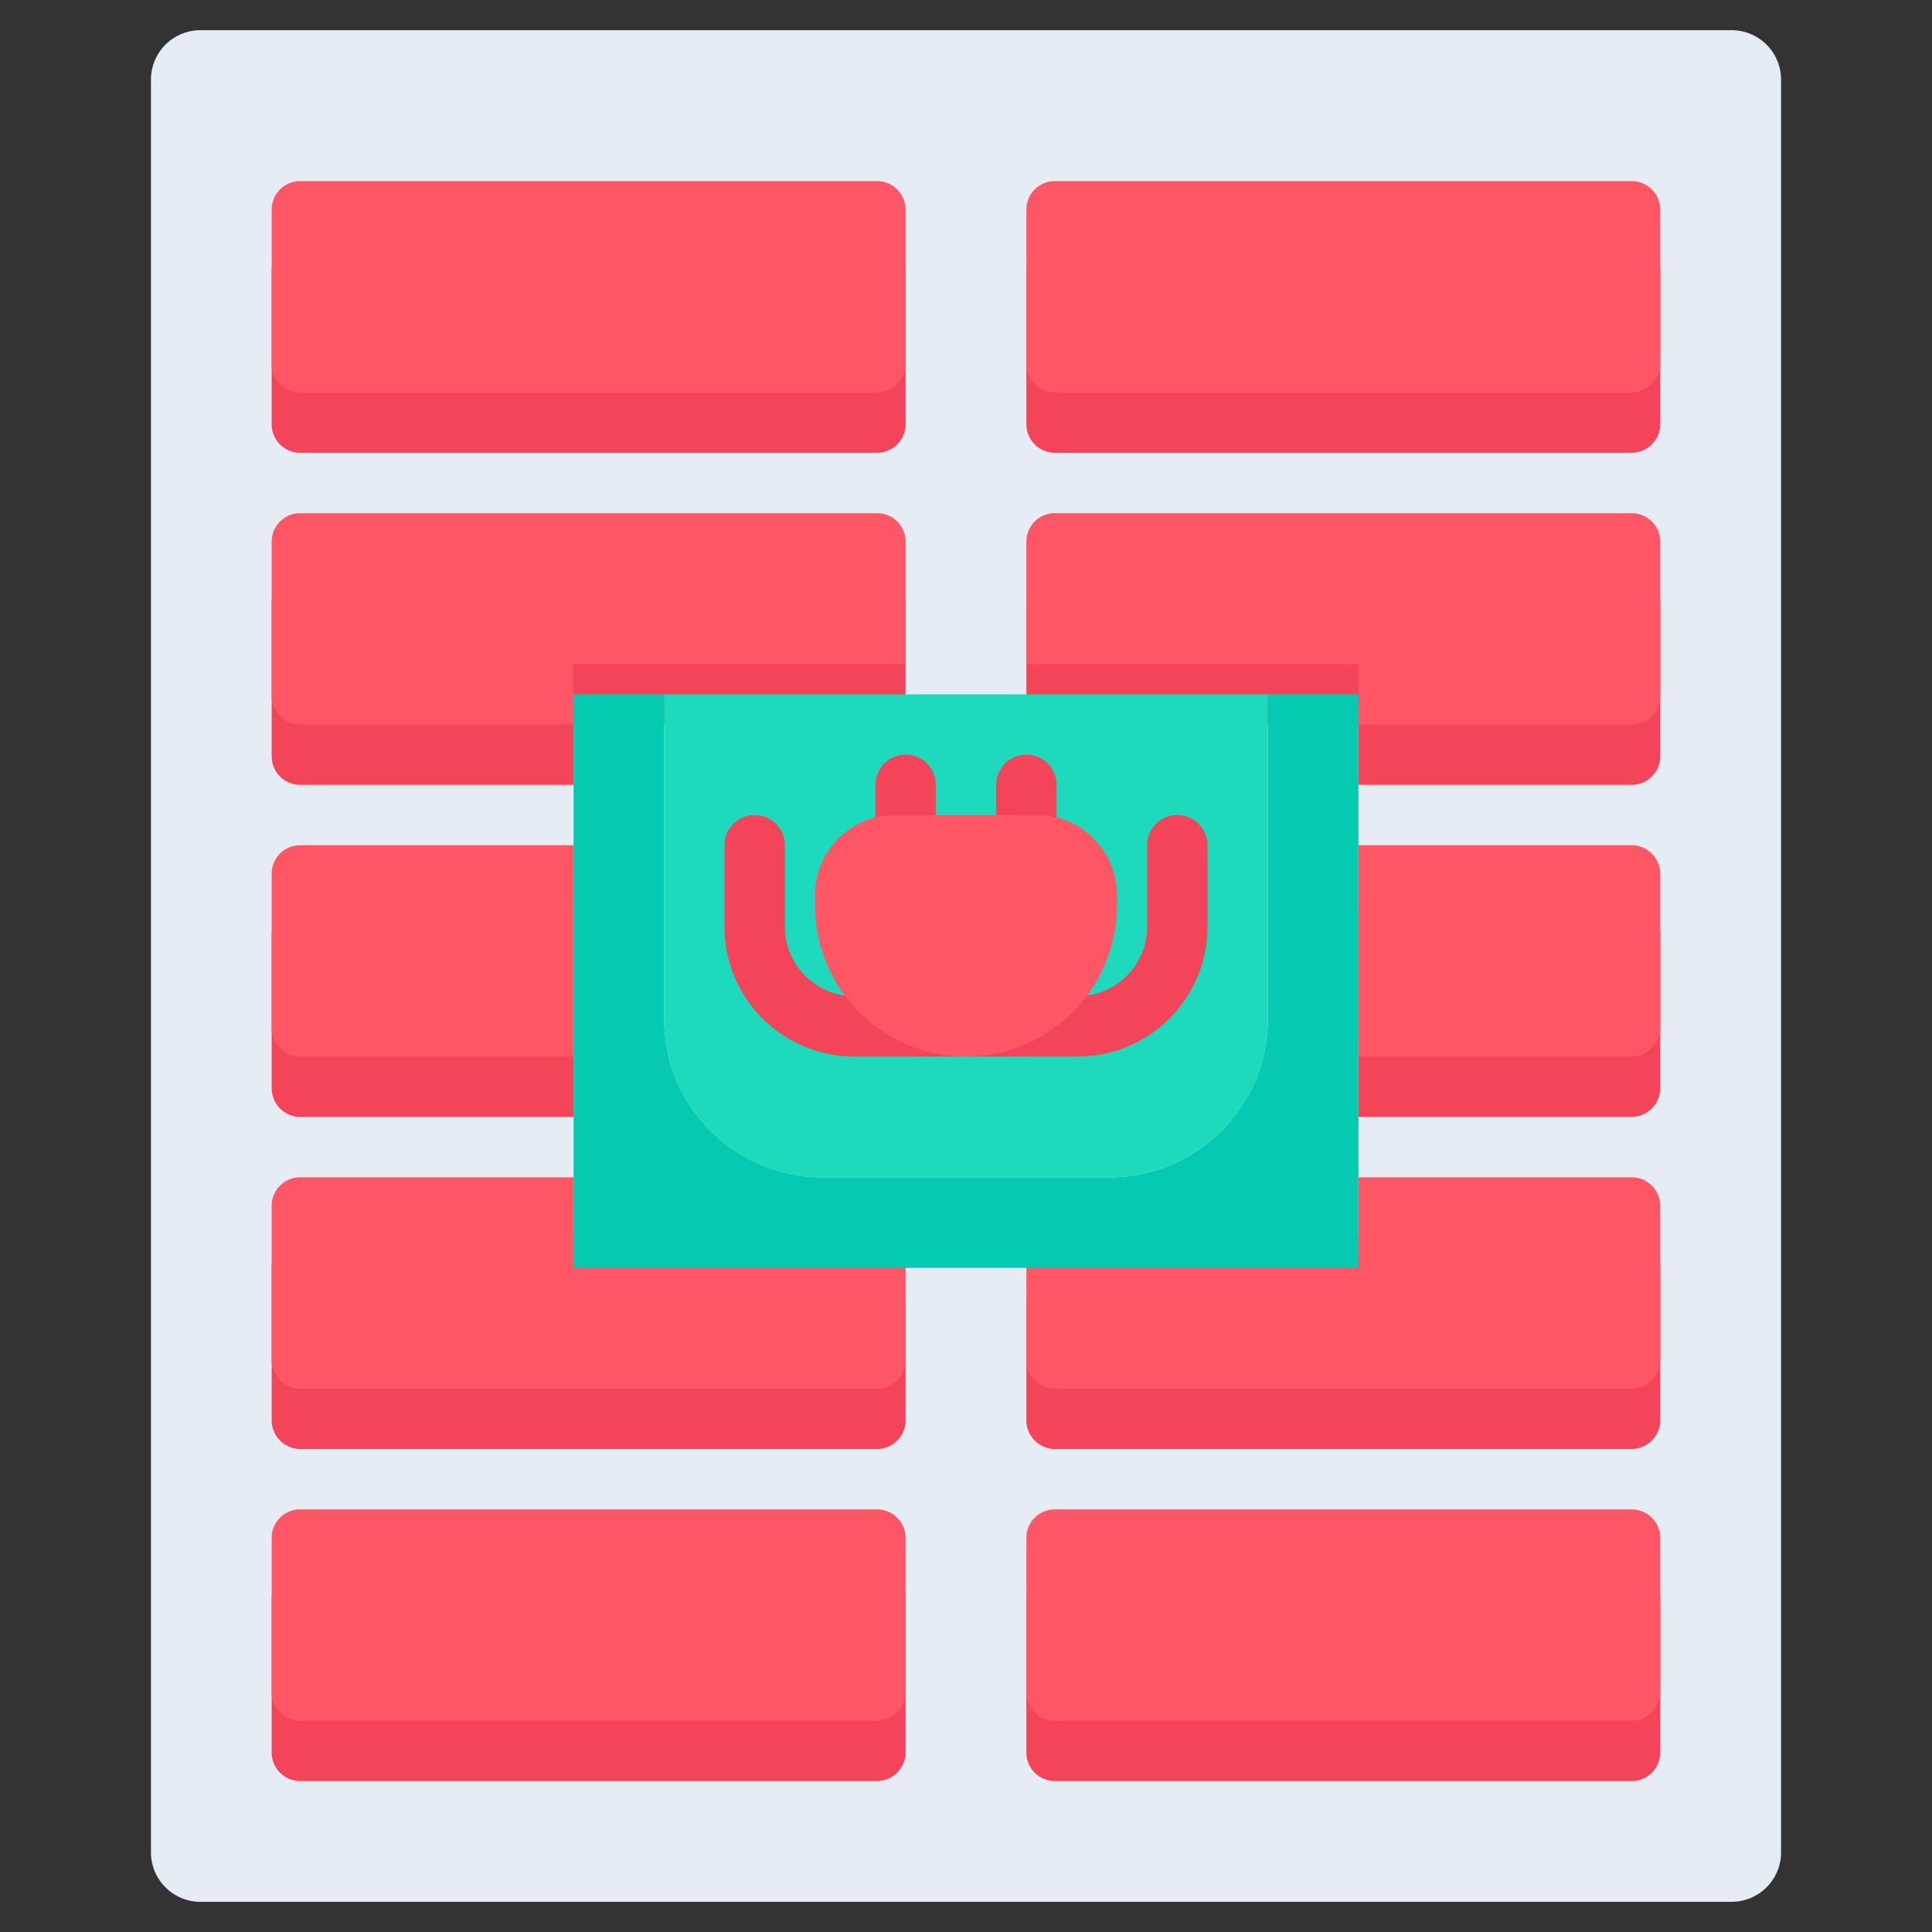 <svg id="icons" height="512" viewBox="0 0 64 64" width="512" xmlns="http://www.w3.org/2000/svg"><rect x="0" y="0" width="64" height="64" fill="#333333" stroke="none"/><path d="m6.64 1h50.72a1.64 1.64 0 0 1 1.64 1.64v58.72a1.64 1.64 0 0 1 -1.64 1.64h-50.72a1.64 1.64 0 0 1 -1.64-1.64v-58.72a1.64 1.64 0 0 1 1.64-1.64z" fill="#e6ecf4"/><path d="m36 29.64v.36a4 4 0 1 1 -8 0v-.36a1.635 1.635 0 0 1 1.64-1.64h4.72a1.635 1.635 0 0 1 1.64 1.64z" fill="#ff5666"/><path d="m54.05 30h-9.05v7h9.05a.956.956 0 0 0 .95-.95v-5.1a.95.95 0 0 0 -.95-.95z" fill="#f3445a"/><path d="m54.05 41h-9.05v2h-11v4.05a.95.95 0 0 0 .95.95h19.1a.956.956 0 0 0 .95-.95v-5.1a.95.95 0 0 0 -.95-.95z" fill="#f3445a"/><path d="m54.05 19h-19.1a.943.943 0 0 0 -.95.95v4.05h11v2h9.05a.95.95 0 0 0 .95-.95v-5.1a.95.95 0 0 0 -.95-.95z" fill="#f3445a"/><path d="m54.05 8h-19.1a.943.943 0 0 0 -.95.95v5.1a.95.95 0 0 0 .95.95h19.1a.956.956 0 0 0 .95-.95v-5.1a.95.95 0 0 0 -.95-.95z" fill="#f3445a"/><path d="m54.05 52h-19.1a.943.943 0 0 0 -.95.95v5.1a.943.943 0 0 0 .95.95h19.1a.95.95 0 0 0 .95-.95v-5.1a.95.95 0 0 0 -.95-.95z" fill="#f3445a"/><path d="m9.95 37h9.05v-7h-9.05a.943.943 0 0 0 -.95.95v5.1a.95.95 0 0 0 .95.95z" fill="#f3445a"/><path d="m29.05 8h-19.1a.943.943 0 0 0 -.95.95v5.1a.943.943 0 0 0 .95.95h19.1a.95.95 0 0 0 .95-.95v-5.1a.95.95 0 0 0 -.95-.95z" fill="#f3445a"/><path d="m29.05 19h-19.1a.943.943 0 0 0 -.95.95v5.1a.943.943 0 0 0 .95.95h9.05v-2h11v-4.05a.943.943 0 0 0 -.95-.95z" fill="#f3445a"/><path d="m29.05 52h-19.1a.943.943 0 0 0 -.95.95v5.1a.943.943 0 0 0 .95.95h19.1a.95.95 0 0 0 .95-.95v-5.1a.95.95 0 0 0 -.95-.95z" fill="#f3445a"/><path d="m19 41h-9.05a.943.943 0 0 0 -.95.95v5.1a.95.95 0 0 0 .95.95h19.1a.95.95 0 0 0 .95-.95v-4.05h-11z" fill="#f3445a"/><g fill="#ff5666"><path d="m54.05 28h-9.05v7h9.05a.956.956 0 0 0 .95-.95v-5.1a.95.95 0 0 0 -.95-.95z"/><path d="m54.05 39h-9.05v2h-11v4.05a.95.95 0 0 0 .95.95h19.1a.956.956 0 0 0 .95-.95v-5.1a.95.95 0 0 0 -.95-.95z"/><path d="m54.05 17h-19.1a.943.943 0 0 0 -.95.95v4.05h11v2h9.05a.95.95 0 0 0 .95-.95v-5.1a.95.95 0 0 0 -.95-.95z"/><path d="m54.05 6h-19.1a.943.943 0 0 0 -.95.95v5.1a.95.95 0 0 0 .95.95h19.1a.956.956 0 0 0 .95-.95v-5.1a.95.95 0 0 0 -.95-.95z"/><path d="m54.05 50h-19.1a.943.943 0 0 0 -.95.95v5.1a.943.943 0 0 0 .95.95h19.1a.95.95 0 0 0 .95-.95v-5.1a.95.95 0 0 0 -.95-.95z"/><path d="m9.95 35h9.05v-7h-9.05a.943.943 0 0 0 -.95.95v5.1a.95.95 0 0 0 .95.95z"/><path d="m29.05 6h-19.1a.943.943 0 0 0 -.95.95v5.1a.943.943 0 0 0 .95.95h19.1a.95.95 0 0 0 .95-.95v-5.1a.95.95 0 0 0 -.95-.95z"/><path d="m29.05 17h-19.1a.943.943 0 0 0 -.95.95v5.1a.943.943 0 0 0 .95.95h9.05v-2h11v-4.05a.943.943 0 0 0 -.95-.95z"/><path d="m29.05 50h-19.1a.943.943 0 0 0 -.95.95v5.1a.943.943 0 0 0 .95.95h19.1a.95.95 0 0 0 .95-.95v-5.1a.95.95 0 0 0 -.95-.95z"/><path d="m19 39h-9.05a.943.943 0 0 0 -.95.95v5.1a.95.95 0 0 0 .95.95h19.1a.95.95 0 0 0 .95-.95v-4.05h-11z"/></g><path d="m37 42h-18v-19h3v10.74a5.254 5.254 0 0 0 5.26 5.26h9.48a5.254 5.254 0 0 0 5.26-5.26v-10.74h3v19z" fill="#05c9b1"/><path d="m32 34a3.999 3.999 0 0 0 4-4v-.36a1.635 1.635 0 0 0 -1.64-1.64h-4.72a1.635 1.635 0 0 0 -1.64 1.64v.36a3.999 3.999 0 0 0 4 4zm2-11h8v10.74a5.254 5.254 0 0 1 -5.26 5.26h-9.48a5.254 5.254 0 0 1 -5.26-5.26v-10.74z" fill="#1ddabd"/><path d="m35.702 35h-7.404a4.302 4.302 0 0 1 -4.298-4.298v-2.702a1 1 0 0 1 2 0v2.702a2.301 2.301 0 0 0 2.298 2.298h7.404a2.301 2.301 0 0 0 2.298-2.298v-2.702a1 1 0 0 1 2 0v2.702a4.302 4.302 0 0 1 -4.298 4.298z" fill="#f3445a"/><path d="m30 29a.999.999 0 0 1 -1-1v-2a1 1 0 0 1 2 0v2a.999.999 0 0 1 -1 1z" fill="#f3445a"/><path d="m34 29a.999.999 0 0 1 -1-1v-2a1 1 0 0 1 2 0v2a.999.999 0 0 1 -1 1z" fill="#f3445a"/><path d="m32 35a5.006 5.006 0 0 1 -5-5v-.359a2.644 2.644 0 0 1 2.641-2.641h4.719a2.644 2.644 0 0 1 2.641 2.641v.359a5.006 5.006 0 0 1 -5 5zm-2.359-6a.641.641 0 0 0 -.641.641v.359a3 3 0 0 0 6 0v-.359a.641.641 0 0 0 -.641-.641z" fill="#ff5666"/></svg>